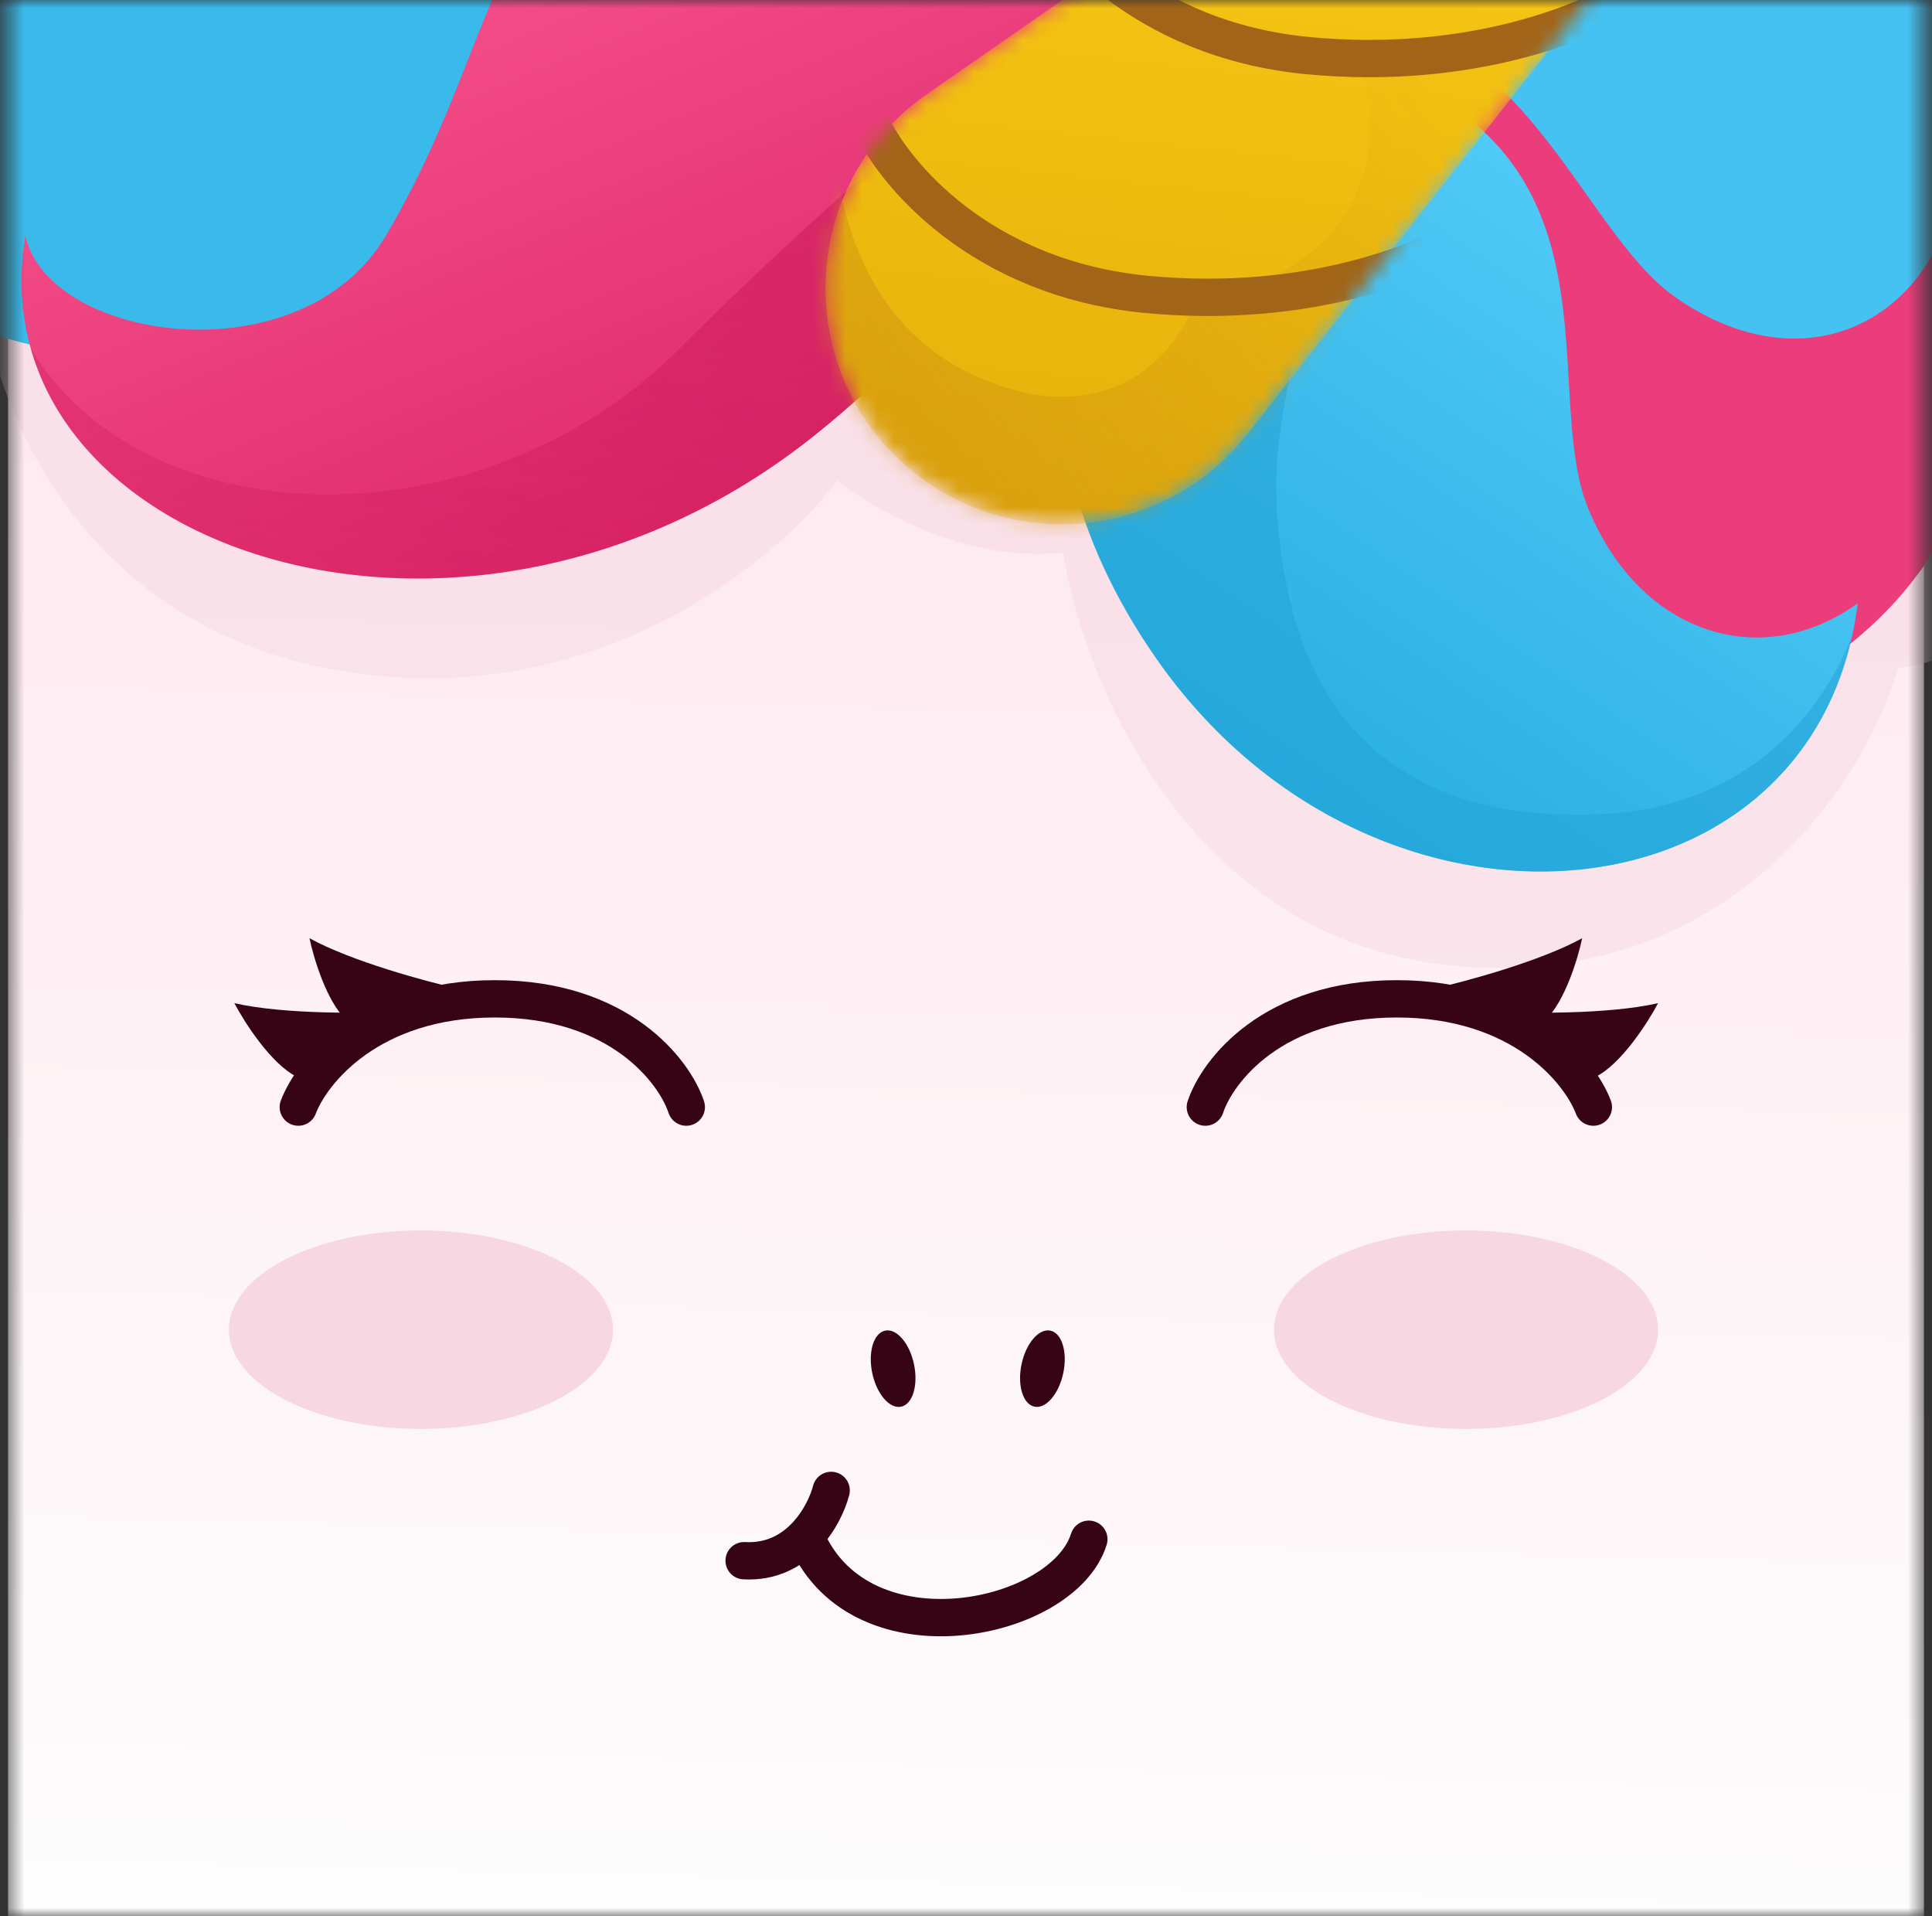 <svg width="120" height="119" viewBox="0 0 120 119" fill="none" xmlns="http://www.w3.org/2000/svg">
<rect x="0" y="0" width="120" height="119" fill="#333333" stroke="none"/>
<mask id="mask0_3419_92577" style="mask-type:alpha" maskUnits="userSpaceOnUse" x="0" y="0" width="120" height="119">
<rect x="0.5" width="119" height="119" fill="#D9D9D9"/>
</mask>
<g mask="url(#mask0_3419_92577)">
<rect x="0.5" width="119" height="119" fill="url(#paint0_linear_3419_92577)"/>
<path opacity="0.5" d="M20.108 41.467C3.968 38.201 -0.89 23.729 -1.301 16.9V12.077L125.785 11.26V34.323C124.247 39.875 119.892 41.399 117.907 41.467C115.985 48.134 107.915 61.183 91.007 60.04C74.099 58.897 67.31 42.419 66.029 34.323C60.034 34.976 54.18 31.602 52.003 29.833C48.096 35.072 36.247 44.732 20.108 41.467Z" fill="#F7D8E2"/>
<path d="M67.63 95.594C66.04 100.698 53.555 103.339 50.114 95.594" stroke="#370415" stroke-width="2.318" stroke-linecap="round"/>
<path d="M51.625 92.561C51.227 94.096 49.589 97.118 46.219 96.926" stroke="#370415" stroke-width="2.318" stroke-linecap="round"/>
<path d="M42.627 68.756C41.885 66.515 38.466 62.032 30.735 62.032C23.004 62.032 19.376 66.515 18.528 68.756" stroke="#370415" stroke-width="2.318" stroke-linecap="round"/>
<path d="M19.222 58.267C21.826 59.702 26.458 60.954 28.448 61.401L21.519 63.351C20.298 62.233 19.479 59.496 19.222 58.267Z" fill="#370415"/>
<path d="M14.556 62.3C17.668 63.014 22.82 62.939 25.007 62.812L18.429 66.872C16.838 66.078 15.184 63.493 14.556 62.3Z" fill="#370415"/>
<path d="M74.866 68.756C75.609 66.515 79.027 62.032 86.758 62.032C94.49 62.032 98.118 66.515 98.966 68.756" stroke="#370415" stroke-width="2.318" stroke-linecap="round"/>
<path d="M98.272 58.267C95.668 59.702 91.035 60.954 89.045 61.401L95.974 63.351C97.195 62.233 98.014 59.496 98.272 58.267Z" fill="#370415"/>
<path d="M102.987 62.3C99.874 63.014 94.722 62.939 92.535 62.812L99.113 66.872C100.704 66.078 102.358 63.493 102.987 62.3Z" fill="#370415"/>
<ellipse cx="26.146" cy="82.58" rx="11.929" ry="6.164" fill="#F7D8E2"/>
<ellipse cx="91.057" cy="82.58" rx="11.929" ry="6.164" fill="#F7D8E2"/>
<ellipse cx="64.746" cy="84.999" rx="1.324" ry="2.412" transform="rotate(11.86 64.746 84.999)" fill="#370415"/>
<ellipse cx="1.324" cy="2.412" rx="1.324" ry="2.412" transform="matrix(-0.979 0.206 0.206 0.979 56.273 82.366)" fill="#370415"/>
<path d="M104.421 26.998C85.34 25.874 76.85 11.287 76.749 3.968C76.699 0.39 77.346 -7.91 86.362 -11.358C97.632 -15.668 105.378 -4.027 112.323 -2.007C120.785 0.454 126.934 -4.553 126.842 -12.333C142.09 3.287 128.273 28.402 104.421 26.998Z" fill="#45C2F1"/>
<path d="M87.146 43.31C69.46 36.059 66.161 19.507 68.438 12.551C69.552 9.15 72.856 1.508 82.503 1.171C94.561 0.749 98.113 14.273 104.028 18.436C111.234 23.508 118.675 20.767 121.111 13.377C130.469 33.097 109.253 52.374 87.146 43.31Z" fill="#EB3D7C"/>
<path d="M71.84 40.925C61.014 25.437 66.88 11.043 72.368 7.065C75.05 5.121 81.74 1.204 89.872 6.403C100.037 12.901 95.951 25.146 98.67 31.642C101.982 39.554 109.542 41.686 115.385 37.47C112.873 57.688 85.372 60.285 71.84 40.925Z" fill="url(#paint1_linear_3419_92577)"/>
<path opacity="0.5" fill-rule="evenodd" clip-rule="evenodd" d="M66.102 27.28C66.778 31.547 68.528 36.184 71.84 40.923C84.926 59.644 111.072 57.833 115.056 39.413C113.329 44.001 108.729 50.186 99.337 50.569C85.212 51.145 81.059 42.689 79.825 35.905C78.793 30.236 79.396 27.094 80.07 23.585C80.543 21.118 81.052 18.469 81.052 14.634L66.102 27.28Z" fill="#22A3D5"/>
<path d="M27.88 20.513C50.49 13.718 54.621 -1.497 51.664 -7.863C50.219 -10.974 45.944 -17.961 33.587 -18.193C18.141 -18.484 13.669 -6.046 6.117 -2.178C-3.082 2.534 -12.628 0.077 -15.79 -6.684C-27.662 11.486 -0.381 29.007 27.88 20.513Z" fill="#3ABAEB"/>
<path d="M50.594 27.038C69.027 12.287 72.147 -6.197 67.026 -10.997C64.522 -13.343 52.973 -15.398 41.424 -10.997C29.875 -6.595 31.178 2.432 23.966 14.639C18.722 23.515 3.022 21.236 1.574 14.639C-1.653 34.005 28.748 44.522 50.594 27.038Z" fill="url(#paint2_linear_3419_92577)"/>
<path opacity="0.5" fill-rule="evenodd" clip-rule="evenodd" d="M68.815 -0.05C67.328 7.759 61.781 18.086 50.594 27.038C31.57 42.263 6.058 36.255 1.916 21.66C9.002 33.397 29.803 34.054 42.222 21.634C53.905 9.951 64.74 1.577 68.698 -1.15L68.815 -0.05Z" fill="url(#paint3_linear_3419_92577)"/>
<mask id="mask1_3419_92577" style="mask-type:alpha" maskUnits="userSpaceOnUse" x="51" y="-26" width="61" height="59">
<path d="M57.568 5.851L102.264 -25.224C103.262 -25.917 104.626 -25.723 105.39 -24.778L111.848 -16.795L77.477 26.957C72.749 32.976 64.188 34.348 57.816 30.108C49.198 24.375 49.069 11.76 57.568 5.851Z" fill="#FFD21B"/>
</mask>
<g mask="url(#mask1_3419_92577)">
<path d="M57.568 5.851L102.264 -25.224C103.262 -25.917 104.626 -25.723 105.39 -24.778L111.848 -16.795L77.477 26.957C72.749 32.976 64.188 34.348 57.816 30.108C49.198 24.375 49.069 11.76 57.568 5.851Z" fill="url(#paint4_linear_3419_92577)"/>
<path opacity="0.5" d="M60.755 23.425C52.539 19.843 51.431 10.311 51.904 5.992L45.349 16.051L51.904 36.197L60.755 43.176L84.588 24.346L107.367 -7.65L95.385 -9.23C95.49 -4.701 92.883 0.733 91.567 2.884L84.588 4.332C87.221 14.339 78.751 18.158 74.186 18.816C73.132 21.845 68.971 27.006 60.755 23.425Z" fill="url(#paint5_linear_3419_92577)"/>
<path d="M54.067 7.6C55.481 10.742 60.88 17.276 71.168 18.278C81.456 19.28 89.006 16.043 91.495 14.3" stroke="#A26518" stroke-width="2.318"/>
<path d="M64.082 -7.229C65.496 -4.087 70.895 2.448 81.183 3.449C91.471 4.451 99.021 1.215 101.51 -0.529" stroke="#A26518" stroke-width="2.318"/>
</g>
</g>
<defs>
<linearGradient id="paint0_linear_3419_92577" x1="60" y1="9.12871e-08" x2="56.937" y2="119" gradientUnits="userSpaceOnUse">
<stop stop-color="#FFE3EC"/>
<stop offset="1" stop-color="white" stop-opacity="0.99"/>
</linearGradient>
<linearGradient id="paint1_linear_3419_92577" x1="100.673" y1="13.795" x2="77.61" y2="47.444" gradientUnits="userSpaceOnUse">
<stop stop-color="#50CAF8"/>
<stop offset="1" stop-color="#28AEE1"/>
</linearGradient>
<linearGradient id="paint2_linear_3419_92577" x1="29.923" y1="-6.289" x2="45.242" y2="31.066" gradientUnits="userSpaceOnUse">
<stop stop-color="#F7528E"/>
<stop offset="1" stop-color="#DF2A6C"/>
</linearGradient>
<linearGradient id="paint3_linear_3419_92577" x1="35.365" y1="-1.15" x2="21.289" y2="60.8" gradientUnits="userSpaceOnUse">
<stop stop-color="#C20E4F"/>
<stop offset="1" stop-color="#C20E4F" stop-opacity="0"/>
</linearGradient>
<linearGradient id="paint4_linear_3419_92577" x1="79.137" y1="-29.191" x2="71.763" y2="37.91" gradientUnits="userSpaceOnUse">
<stop stop-color="#FFD21B"/>
<stop offset="1" stop-color="#E4AD08"/>
</linearGradient>
<linearGradient id="paint5_linear_3419_92577" x1="63.529" y1="34.256" x2="94.773" y2="12.703" gradientUnits="userSpaceOnUse">
<stop stop-color="#CE9210"/>
<stop offset="1" stop-color="#CE9210" stop-opacity="0"/>
</linearGradient>
</defs>
</svg>
